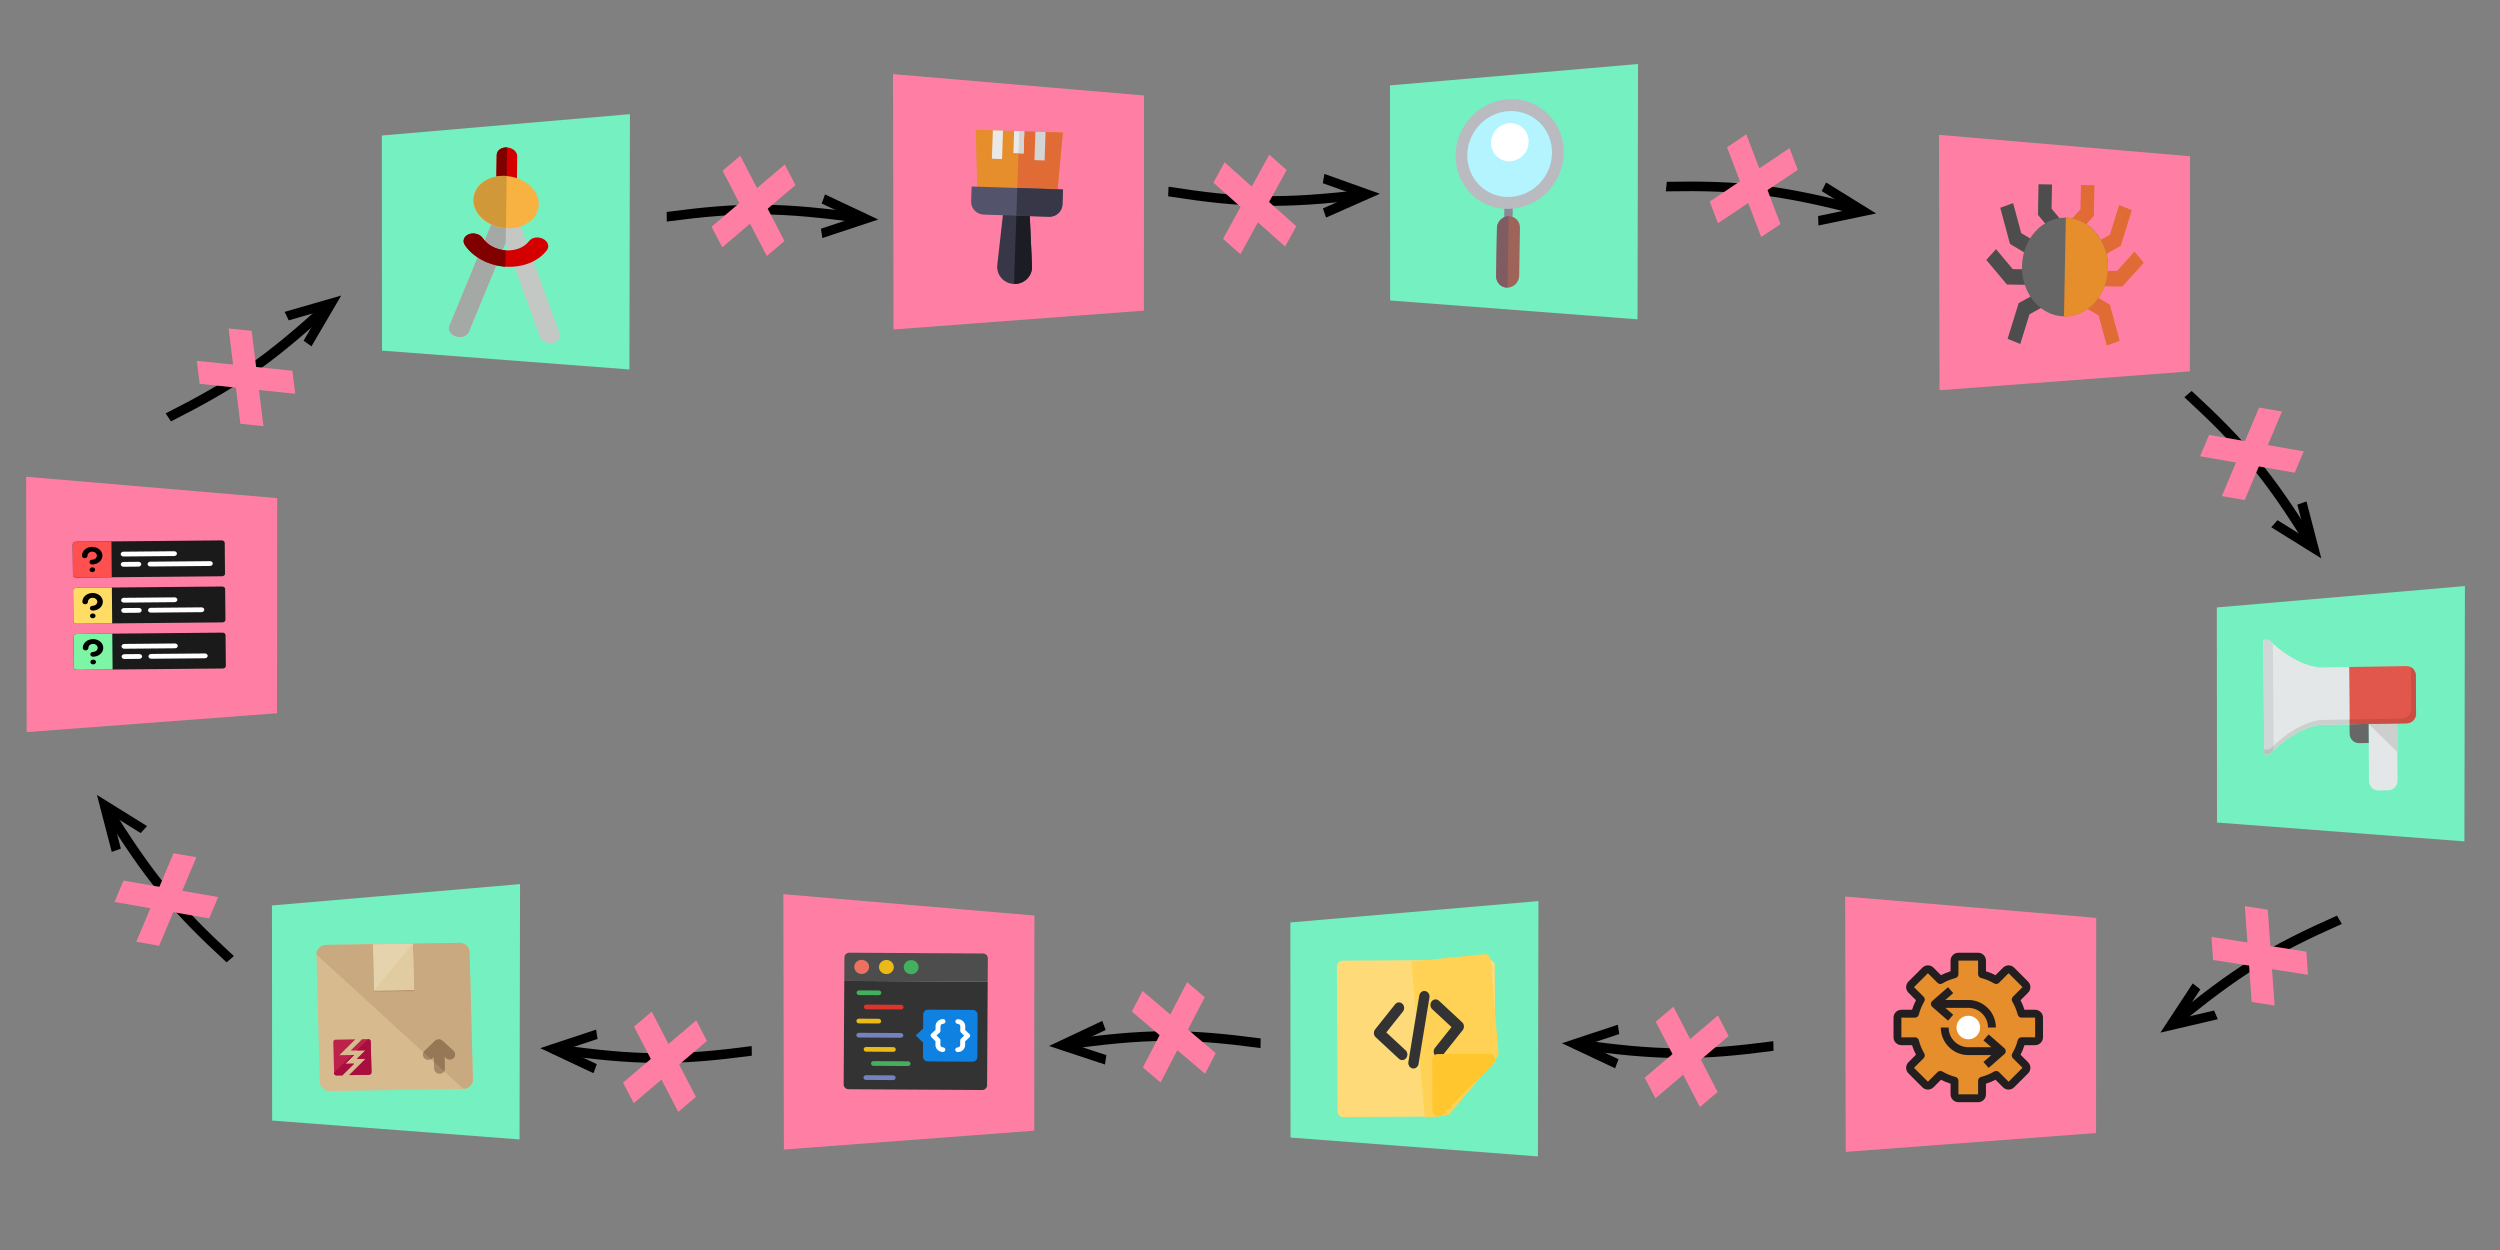 <?xml version="1.0" encoding="UTF-8" standalone="no"?>
<svg
   xmlns:dc="http://purl.org/dc/elements/1.1/"
   xmlns:cc="http://creativecommons.org/ns#"
   xmlns:rdf="http://www.w3.org/1999/02/22-rdf-syntax-ns#"
   xmlns:svg="http://www.w3.org/2000/svg"
   xmlns="http://www.w3.org/2000/svg"
   xmlns:sodipodi="http://sodipodi.sourceforge.net/DTD/sodipodi-0.dtd"
   xmlns:inkscape="http://www.inkscape.org/namespaces/inkscape"
   height="700"
   width="1400"
   version="1.1"
   id="Lager_1"
   x="0px"
   y="0px"
   viewBox="0 0 1400 700"
   xml:space="preserve"
   sodipodi:docname="circle2.svg"
   inkscape:version="1.0 (4035a4fb49, 2020-05-01)"><rect x="0" y="0" width="1400" height="700" fill="#808080" stroke="none"/><defs
   id="defs461">
	
	
	
	
	
	
	
	
	
	

	
	
	
	
	
	
	
	
	
	
</defs><sodipodi:namedview
   inkscape:document-rotation="0"
   pagecolor="#ffffff"
   bordercolor="#666666"
   borderopacity="1"
   objecttolerance="10"
   gridtolerance="10"
   guidetolerance="10"
   inkscape:pageopacity="0"
   inkscape:pageshadow="2"
   inkscape:window-width="1920"
   inkscape:window-height="1017"
   id="namedview459"
   showgrid="false"
   inkscape:zoom="0.60714285"
   inkscape:cx="906.56025"
   inkscape:cy="291.09374"
   inkscape:window-x="-8"
   inkscape:window-y="-8"
   inkscape:window-maximized="1"
   inkscape:current-layer="Lager_1" />
<style
   type="text/css"
   id="style2">
	.st0{fill:#FFFFFF;stroke:#000000;stroke-width:5.8;stroke-miterlimit:10;}
	.st1{fill:none;stroke:#000000;stroke-width:5.8;stroke-miterlimit:10;}
	.st2{fill:#FFFFFF;stroke:#000000;stroke-width:8.4;stroke-linecap:round;stroke-miterlimit:10;}
	.st3{fill:none;}
	.st4{fill:none;stroke:#000000;stroke-width:3.6;stroke-miterlimit:10;}
	.st5{fill:#FFFFFF;stroke:#000000;stroke-width:8.46;stroke-linecap:round;stroke-miterlimit:10;}
	.st6{stroke:#000000;stroke-width:3.24;stroke-linecap:round;stroke-miterlimit:10;}
	.st7{fill:#FFFFFF;}
	.st8{fill:none;stroke:#000000;stroke-width:5.58;stroke-linecap:round;stroke-miterlimit:10;}
	.st9{fill:none;stroke:#000000;stroke-width:5.58;stroke-miterlimit:10;}
	.st10{fill:none;stroke:#000000;stroke-width:9.2;stroke-linecap:round;stroke-miterlimit:10;}
	.st11{fill:none;stroke:#000000;stroke-width:1.13;stroke-miterlimit:10;}
	.st12{fill:none;stroke:#000000;stroke-width:2.658;stroke-miterlimit:10;}
	.st13{fill:#FF7FA4;}
</style>












<path
   sodipodi:nodetypes="ccccc"
   inkscape:connector-curvature="0"
   id="rect4272-63-3-6"
   d="m 500.077,41.51 140.583,11.966 -0.097,120.461 -140.19,10.564 z"
   style="opacity:1;fill:#ff7fa4;fill-opacity:1;fill-rule:evenodd;stroke:none;stroke-width:2.585;stroke-linejoin:round;stroke-miterlimit:4;stroke-dasharray:none;stroke-opacity:1" /><path
   class="st11"
   d="M 1012.508,100.796"
   id="path144" />
<g
   transform="matrix(1.556,0.496,-0.624,1.955,582.506,-123.604)"
   id="g224">
		<g
   id="g222">
			<path
   id="path218"
   d="m 247,54 c 23.8,-6.4 37.5,-8.7 67,-9.9"
   class="st12" />
			<polyline
   id="polyline220"
   points="300.2,50.3 314,44.1 298.5,41    "
   class="st12" />
		</g>
	</g>

<g
   transform="matrix(1.556,0.496,-0.624,1.955,582.506,-123.604)"
   id="g454">
		<g
   id="g448">
			<rect
   id="rect446"
   height="29"
   width="7"
   class="st13"
   transform="matrix(0.707,-0.707,0.707,0.707,47.812,208.428)"
   y="32"
   x="272" />
		</g>
		<g
   id="g452">
			<rect
   id="rect450"
   height="7"
   width="29"
   class="st13"
   transform="matrix(0.707,-0.707,0.707,0.707,47.812,208.428)"
   y="43"
   x="261" />
		</g>
	</g>
<g
   transform="matrix(-0.274,0.281,-0.272,-0.264,400.617,120.646)"
   id="g983-9-1-0"
   style="display:inline"><g
     inkscape:transform-center-y="129.27576"
     inkscape:transform-center-x="-81.525253"
     transform="matrix(-0.673,-0.765,0.715,-0.673,-375.965,14.156)"
     id="g1618"><path
       style="fill:#373748;stroke-width:0.438"
       d="m 204.905,278.832 h -37.767 l -5.901,77.867 c -1.177,14.71 10.257,27.308 24.785,27.308 v 0 c 14.528,0 25.962,-12.598 24.785,-27.308 z"
       id="path2-3-19-9-3" /><path
       style="fill:#1c1c24;stroke-width:0.438"
       d="m 204.905,278.832 h -18.884 c 0,0 0,88.739 0,105.175 v 0 c 14.528,0 25.962,-12.598 24.785,-27.308 z"
       id="path4-8-6-1-5" /><polygon
       transform="matrix(0.435,0,0,0.441,74.767,157.967)"
       style="fill:#e68d2c"
       points="387.218,202.495 398.884,0 113.116,0 124.782,202.495 "
       id="polygon6-07-1-3" /><polygon
       transform="matrix(0.435,0,0,0.441,74.767,157.967)"
       style="fill:#e06b34"
       points="387.218,202.495 398.884,0 256,0 256,202.495 "
       id="polygon8-7-8-9" /><rect
       y="157.967"
       x="148.408"
       style="fill:#e9e9e9;stroke-width:0.438"
       width="14.511"
       height="42.034"
       id="rect10-0-3-4" /><rect
       y="157.967"
       x="209.123"
       style="fill:#d4d4d4;stroke-width:0.438"
       width="14.511"
       height="42.034"
       id="rect12-5-2-3" /><rect
       y="157.967"
       x="178.765"
       style="fill:#e9e9e9;stroke-width:0.438"
       width="14.511"
       height="32.638"
       id="rect14-8-6-2" /><rect
       y="157.967"
       x="186.021"
       style="fill:#d4d4d4;stroke-width:0.438"
       width="7.256"
       height="32.638"
       id="rect16-8-2-0" /><path
       style="fill:#53536c;stroke-width:0.438"
       d="M 232.65,282.934 H 139.393 c -10.234,0 -18.529,-8.428 -18.529,-18.823 v -22.073 h 130.315 v 22.073 c 0,10.396 -8.295,18.823 -18.529,18.823 z"
       id="path18-3-1-9-9" /><path
       style="fill:#373748;fill-opacity:1;stroke-width:0.438"
       d="m 232.65,282.934 h -46.629 v -40.896 h 65.158 v 22.073 c 0,10.396 -8.295,18.823 -18.529,18.823 z"
       id="path20-1-7-7-7" /></g></g><path
   style="opacity:1;fill:#ff7fa4;fill-opacity:1;fill-rule:evenodd;stroke:none;stroke-width:2.585;stroke-linejoin:round;stroke-miterlimit:4;stroke-dasharray:none;stroke-opacity:1"
   d="m 1033.301,502.058 140.583,11.966 -0.097,120.461 -140.19,10.564 z"
   id="rect4272"
   inkscape:connector-curvature="0"
   sodipodi:nodetypes="ccccc" /><g
   transform="matrix(0.418,0,0,0.418,1054.957,317.898)"
   id="g5965-0-5"
   style="display:inline"><g
     id="g15-9-8"
     transform="matrix(0.527,0,0,0.527,-13.393,489.509)"
     style="fill:#e68d2c;fill-opacity:1"><path
       style="fill:#e68d2c;fill-opacity:1"
       d="m 420,215 v 50 c 0,5.5 -4.5,10 -10,10 h -34.6 c -3.3,12.8 -8.3,24.9 -14.9,36 l 24.5,24.5 c 3.9,3.9 3.9,10.2 0,14.1 L 349.6,385 c -3.9,3.9 -10.2,3.9 -14.1,0 L 311,360.5 c -11.1,6.6 -23.2,11.6 -36,14.9 V 410 c 0,5.5 -4.5,10 -10,10 h -50 c -5.5,0 -10,-4.5 -10,-10 v -34.6 c -12.8,-3.3 -24.9,-8.3 -36,-14.9 L 144.5,385 c -3.9,3.9 -10.2,3.9 -14.1,0 L 95,349.6 c -3.9,-3.9 -3.9,-10.2 0,-14.1 L 119.5,311 c -6.6,-11.1 -11.6,-23.2 -14.9,-36 H 70 c -5.5,0 -10,-4.5 -10,-10 v -50 c 0,-5.5 4.5,-10 10,-10 h 34.6 c 3.3,-12.8 8.3,-24.9 14.9,-36 L 95,144.5 c -3.9,-3.9 -3.9,-10.2 0,-14.1 L 130.4,95 c 3.9,-3.9 10.2,-3.9 14.1,0 l 24.5,24.5 c 11.1,-6.6 23.2,-11.6 36,-14.9 V 70 c 0,-5.5 4.5,-10 10,-10 h 50 c 5.5,0 10,4.5 10,10 v 34.6 c 12.8,3.3 24.9,8.3 36,14.9 L 335.5,95 c 3.9,-3.9 10.2,-3.9 14.1,0 l 35.4,35.4 c 3.9,3.9 3.9,10.2 0,14.1 L 360.5,169 c 6.6,11.1 11.6,23.2 14.9,36 H 410 c 5.5,0 10,4.5 10,10 z"
       id="path13-3-0" /></g><g
     id="g21-4-5"
     transform="matrix(0.527,0,0,0.527,-13.393,489.509)"><g
       id="g19-3-7"><path
         style="fill:#231f20"
         d="m 265,430 h -50 c -11.028,0 -20,-8.972 -20,-20 v -27.057 c -8.439,-2.644 -16.56,-6 -24.271,-10.03 l -19.158,19.158 c -3.775,3.775 -8.79,5.854 -14.121,5.854 -5.332,0 -10.347,-2.079 -14.122,-5.854 L 87.929,356.672 c -3.774,-3.774 -5.854,-8.789 -5.854,-14.121 0,-5.331 2.078,-10.346 5.854,-14.121 l 19.158,-19.158 c -4.03,-7.711 -7.387,-15.831 -10.03,-24.271 H 70 c -11.028,0 -20,-8.972 -20,-20 v -50 c 0,-11.028 8.972,-20 20,-20 h 27.057 c 2.644,-8.439 6,-16.56 10.03,-24.271 L 87.929,151.572 c -3.775,-3.775 -5.854,-8.79 -5.854,-14.121 0,-5.332 2.079,-10.347 5.854,-14.122 L 123.328,87.93 c 3.774,-3.774 8.789,-5.854 14.121,-5.854 5.331,0 10.346,2.078 14.121,5.854 l 19.158,19.158 c 7.711,-4.03 15.831,-7.387 24.271,-10.03 V 70 c 0,-11.028 8.972,-20 20,-20 h 50 c 11.028,0 20,8.972 20,20 v 27.057 c 8.439,2.644 16.56,6 24.271,10.03 l 19.158,-19.158 c 3.775,-3.775 8.79,-5.854 14.121,-5.854 5.332,0 10.347,2.079 14.122,5.854 l 35.399,35.399 c 3.774,3.774 5.854,8.789 5.854,14.121 0,5.331 -2.078,10.346 -5.854,14.121 l -19.158,19.158 c 4.03,7.711 7.387,15.831 10.03,24.271 H 410 c 11.028,0 20,8.972 20,20 v 50 c 0,11.028 -8.972,20 -20,20 h -27.057 c -2.644,8.439 -6,16.56 -10.03,24.271 l 19.158,19.158 c 3.775,3.775 5.854,8.79 5.854,14.121 0,5.332 -2.079,10.347 -5.854,14.122 l -35.399,35.399 c -3.774,3.774 -8.789,5.854 -14.121,5.854 -5.331,0 -10.346,-2.078 -14.121,-5.854 l -19.158,-19.158 c -7.711,4.03 -15.831,7.387 -24.271,10.03 V 410 C 285,421.028 276.028,430 265,430 Z m -95.997,-79.5 c 1.754,0 3.52,0.46 5.107,1.404 10.254,6.097 21.486,10.744 33.387,13.813 4.417,1.14 7.503,5.122 7.503,9.684 V 410 h 50 v -34.6 c 0,-4.562 3.086,-8.544 7.503,-9.684 11.9,-3.068 23.133,-7.716 33.387,-13.813 3.929,-2.336 8.946,-1.711 12.182,1.524 l 24.5,24.5 35.357,-35.4 -24.5,-24.457 c -3.234,-3.234 -3.861,-8.251 -1.524,-12.182 6.097,-10.254 10.744,-21.486 13.813,-33.387 1.14,-4.417 5.122,-7.503 9.684,-7.503 H 410 v -50 h -34.6 c -4.562,0 -8.544,-3.086 -9.684,-7.503 -3.068,-11.9 -7.716,-23.133 -13.813,-33.387 -2.337,-3.931 -1.71,-8.947 1.524,-12.182 l 24.5,-24.5 -35.4,-35.357 -24.457,24.5 c -3.235,3.233 -8.253,3.861 -12.182,1.524 -10.254,-6.097 -21.486,-10.744 -33.387,-13.813 -4.417,-1.14 -7.503,-5.122 -7.503,-9.684 V 70 h -50 v 34.6 c 0,4.562 -3.086,8.544 -7.503,9.684 -11.9,3.068 -23.133,7.716 -33.387,13.813 -3.929,2.337 -8.946,1.711 -12.182,-1.524 l -24.5,-24.5 -35.357,35.4 24.5,24.457 c 3.234,3.234 3.861,8.251 1.524,12.182 -6.097,10.254 -10.744,21.486 -13.813,33.387 -1.14,4.417 -5.122,7.503 -9.684,7.503 H 70 v 50 h 34.6 c 4.562,0 8.544,3.086 9.684,7.503 3.068,11.9 7.716,23.133 13.813,33.387 2.337,3.931 1.71,8.947 -1.524,12.182 l -24.5,24.5 35.4,35.357 24.457,-24.5 c 1.926,-1.929 4.487,-2.931 7.073,-2.931 z"
         id="path17-9-3" /></g></g><path
     id="path24-2-4-9"
     d="m 161.466,643.744 -21.094,-18.457 -6.945,7.937 10.532,9.215 h -30.789 c -14.539,0 -26.367,-11.828 -26.367,-26.367 h -10.547 c 0,20.354 16.56,36.914 36.914,36.914 h 30.789 l -10.532,9.215 6.945,7.937 21.094,-18.457 c 1.144,-1.001 1.801,-2.448 1.801,-3.968 0,-1.52 -0.657,-2.968 -1.801,-3.969 z"
     style="fill:#231f20;stroke-width:0.527" /><path
     id="path26-2-2-1"
     d="M 113.17,579.157 H 82.38 L 92.912,569.942 85.967,562.005 64.873,580.462 c -1.144,1.001 -1.801,2.448 -1.801,3.968 0,1.52 0.657,2.967 1.801,3.968 l 21.094,18.457 6.945,-7.937 -10.532,-9.214 h 30.789 c 14.539,0 26.367,11.828 26.367,26.367 h 10.547 c 0,-20.354 -16.56,-36.914 -36.914,-36.914 z"
     style="fill:#231f20;stroke-width:0.527" /><circle
     id="circle28-7-8"
     cy="616.071"
     cx="113.17"
     style="fill:#ffffff;fill-opacity:1;stroke-width:0.527"
     r="15.82" /></g><g
   transform="translate(96.353,-112)"
   id="g1458"><path
     style="opacity:1;fill:#74f0c1;fill-opacity:1;fill-rule:evenodd;stroke:none;stroke-width:2.57;stroke-linejoin:round;stroke-miterlimit:4;stroke-dasharray:none;stroke-opacity:1"
     d="m 820.958,147.84 -138.932,11.966 0.096,120.461 138.543,10.564 z"
     id="rect4272-6"
     inkscape:connector-curvature="0"
     sodipodi:nodetypes="ccccc" /><g
     id="g1380-6-6"
     transform="matrix(1.004,-0.01,-0.008,1.055,427,7.78)"><g
       transform="matrix(0.139,-0.138,0.137,0.137,251.809,203.748)"
       id="g4-7-1"><path
         style="fill:#b3f4ff"
         d="m 328,328 c -79.403,0 -144,-64.596 -144,-144 0,-79.404 64.596,-144 144,-144 79.404,0 144,64.596 144,144 0,79.404 -64.597,144 -144,144 z"
         id="path2-35-5" /></g><g
       transform="matrix(0.117,-0.113,0.115,0.111,262.691,200.232)"
       id="g10-3-0"><g
         id="g8-1-2"><path
           style="fill:#8b8996"
           d="m 165.212,359.987 c -3.662,0 -7.325,-1.398 -10.12,-4.193 -5.591,-5.591 -5.591,-14.656 0,-20.24 l 43.919,-43.913 c 5.591,-5.591 14.649,-5.591 20.24,0 5.591,5.591 5.591,14.656 0,20.24 l -43.919,43.912 c -2.795,2.796 -6.458,4.194 -10.12,4.194 z"
           id="path6-3-9" /></g></g><g
       transform="matrix(0.117,-0.113,0.115,0.111,262.691,200.232)"
       id="g14-8-3"><path
         style="fill:#b9bbc1"
         d="M 328,0 C 226.539,0 144,82.543 144,184 144,285.457 226.539,368 328,368 429.461,368 512,285.457 512,184 512,82.543 429.461,0 328,0 Z m 0,328 c -79.403,0 -144,-64.596 -144,-144 0,-79.404 64.596,-144 144,-144 79.404,0 144,64.596 144,144 0,79.404 -64.597,144 -144,144 z"
         id="path12-5-7" /></g><g
       transform="matrix(0.117,-0.113,0.115,0.111,262.691,200.232)"
       id="g18-1-6"><path
         style="fill:#9f6459"
         d="M 180.555,331.441 C 173.18,324.062 163.375,320 152.937,320 c -10.438,0 -20.242,4.062 -27.625,11.441 L 11.445,445.312 C 4.062,452.687 0,462.5 0,472.933 0,483.371 4.062,493.179 11.445,500.558 18.82,507.937 28.633,512 39.062,512 c 10.437,0 20.25,-4.062 27.625,-11.441 L 180.554,386.688 C 187.937,379.312 192,369.5 192,359.066 c 0,-10.437 -4.063,-20.246 -11.445,-27.625 z"
         id="path16-8-9" /></g><g
       transform="matrix(0.117,-0.113,0.115,0.111,262.691,200.232)"
       id="g22-3-1"><path
         style="fill:#7e5c62"
         d="M 180.555,331.441 C 173.18,324.062 163.375,320 152.937,320 c -10.438,0 -20.242,4.062 -27.625,11.441 L 11.445,445.312 C 4.062,452.687 0,462.5 0,472.933 c 0,10.438 4.062,20.246 11.445,27.625 L 180.558,331.445 c 0,0.001 -0.002,-0.002 -0.003,-0.004 z"
         id="path20-5-6" /></g><g
       transform="matrix(0.117,-0.113,0.115,0.111,262.691,200.232)"
       id="g26-7-3"><path
         style="fill:#ffffff"
         d="m 356,220 c -35.29,0 -64,-28.71 -64,-64 0,-35.29 28.71,-64 64,-64 35.29,0 64,28.71 64,64 0,35.29 -28.71,64 -64,64 z"
         id="path24-2-9" /></g></g></g><path
   style="opacity:1;fill:#74f0c1;fill-opacity:1;fill-rule:evenodd;stroke:none;stroke-width:2.57;stroke-linejoin:round;stroke-miterlimit:4;stroke-dasharray:none;stroke-opacity:1"
   d="m 861.534,504.605 -138.932,11.966 0.096,120.461 138.543,10.564 z"
   id="rect4272-6-6"
   inkscape:connector-curvature="0"
   sodipodi:nodetypes="ccccc" /><path
   sodipodi:nodetypes="ccccc"
   inkscape:connector-curvature="0"
   id="rect4272-63"
   d="m 1085.841,75.53 140.583,11.966 -0.097,120.461 -140.19,10.564 z"
   style="opacity:1;fill:#ff7fa4;fill-opacity:1;fill-rule:evenodd;stroke:none;stroke-width:2.585;stroke-linejoin:round;stroke-miterlimit:4;stroke-dasharray:none;stroke-opacity:1" /><path
   sodipodi:nodetypes="ccccc"
   inkscape:connector-curvature="0"
   id="rect4272-7"
   d="m 14.641,266.979 140.583,11.966 -0.097,120.461 -140.189,10.564 z"
   style="opacity:1;fill:#ff7fa4;fill-opacity:1;fill-rule:evenodd;stroke:none;stroke-width:2.585;stroke-linejoin:round;stroke-miterlimit:4;stroke-dasharray:none;stroke-opacity:1" /><g
   transform="translate(559.692,11.86)"
   id="g1471"><path
     sodipodi:nodetypes="ccccc"
     inkscape:connector-curvature="0"
     id="rect4272-6-3"
     d="m 820.663,316.332 -138.932,11.966 0.096,120.461 138.543,10.564 z"
     style="opacity:1;fill:#74f0c1;fill-opacity:1;fill-rule:evenodd;stroke:none;stroke-width:2.57;stroke-linejoin:round;stroke-miterlimit:4;stroke-dasharray:none;stroke-opacity:1" /><g
     style="display:inline"
     transform="matrix(-1.2,0.02,0.01,1.301,360.168,291.283)"
     id="g1502-7-8"><path
       style="fill:#e4e7e7;stroke-width:0.244"
       d="m -351.402,83.791 h 13.314 v 24.621 c 0,2.265 -1.988,4.101 -4.438,4.101 h -4.44 c -2.45,0 -4.438,-1.836 -4.438,-4.101 V 83.791 Z"
       id="path2-3-0" /><path
       style="fill:#cdcfcf;stroke-width:0.244"
       d="M -351.405,83.791 V 96.102 L -338.089,83.791 Z"
       id="path4-8-4" /><path
       style="fill:#676767;stroke-width:0.244"
       d="m -338.091,83.791 h 8.876 v 4.103 c 0,2.267 -1.988,4.103 -4.438,4.103 h -4.438 z"
       id="path6-4-9" /><path
       style="fill:#e2574c;stroke-width:0.244"
       d="m -355.842,59.172 h 26.628 v 24.619 h -26.628 c -2.45,0 -4.438,-1.836 -4.438,-4.103 V 63.275 c 0,-2.265 1.988,-4.103 4.438,-4.103 z"
       id="path8-66-9" /><path
       style="fill:#e4e7e7;stroke-width:0.244"
       d="m -291.869,46.862 c -13.081,12.094 -24.032,12.309 -24.032,12.309 h -13.314 v 24.619 h 13.314 c 0,0 10.926,0.193 24.032,12.309 h 2.596 V 46.862 Z"
       id="path10-9-8" /><path
       style="fill:#d1d6d7;stroke-width:0.244"
       d="m -291.869,46.862 c -0.619,0.572 -1.232,1.096 -1.842,1.617 v 46.004 c 0.61,0.521 1.22,1.044 1.842,1.617 h 2.596 V 46.862 Z"
       id="path12-34-5" /><path
       style="fill:#cdcfcf;stroke-width:0.244"
       d="m -293.711,92.432 c -12.269,-10.494 -22.19,-10.693 -22.19,-10.693 h -13.314 v 2.052 h 13.314 c 0,0 10.926,0.193 24.032,12.309 -0.621,-0.572 -1.232,-1.096 -1.842,-1.617 z"
       id="path14-1-5" /><path
       style="fill:#bcc0c1;stroke-width:0.244"
       d="m -293.711,92.432 v 2.052 c 0.61,0.521 1.22,1.044 1.842,1.617 h 2.596 v -2.052 h -2.596 c -0.621,-0.573 -1.232,-1.096 -1.842,-1.617 z"
       id="path16-4-0" /><path
       style="fill:#cb4e44;stroke-width:0.244"
       d="m -353.623,81.739 c -2.45,0 -4.438,-1.836 -4.438,-4.103 V 61.223 c 0,-0.601 0.147,-1.167 0.399,-1.682 -1.54,0.644 -2.618,2.07 -2.618,3.734 v 16.413 c 0,2.267 1.988,4.103 4.438,4.103 h 26.628 v -2.052 z"
       id="path18-37-7" /></g></g><g
   transform="matrix(0.447,0.008,-0.008,0.434,1187.83,-88.406)"
   id="g2814"
   style="display:inline"><g
     id="XMLID_1124_"
     transform="matrix(0.563,0,0,0.666,-159.228,429.683)"
     style="display:inline;fill:#e06b34;fill-opacity:1"><polygon
       id="XMLID_1127_"
       style="fill:#e06b34;fill-opacity:1"
       points="180,94.688 207.481,67.206 207.481,20.294 237.481,20.294 237.481,79.632 201.213,115.9 " /></g><g
     id="XMLID_1131_"
     transform="matrix(0.563,0,0,0.666,-159.228,429.683)"
     style="display:inline;fill:#e06b34;fill-opacity:1"><g
       id="XMLID_1129_"
       style="fill:#e06b34;fill-opacity:1"><polygon
         id="XMLID_1130_"
         style="fill:#e06b34;fill-opacity:1"
         points="237.023,134.009 273.966,115.538 293.251,57.683 321.712,67.169 298.497,136.813 250.439,160.842 " /></g></g><g
     id="XMLID_1136_"
     transform="matrix(0.563,0,0,0.666,-159.228,429.683)"
     style="display:inline;fill:#e06b34;fill-opacity:1"><g
       id="XMLID_1134_"
       style="fill:#e06b34;fill-opacity:1"><polygon
         id="XMLID_1135_"
         style="fill:#e06b34;fill-opacity:1"
         points="223.106,215.551 223.106,185.551 291.269,185.551 329.375,147.444 350.588,168.657 303.694,215.551 " /></g></g><g
     id="XMLID_1141_"
     transform="matrix(0.563,0,0,0.666,-159.228,429.683)"
     style="display:inline;fill:#e06b34;fill-opacity:1"><g
       id="XMLID_1139_"
       style="fill:#e06b34;fill-opacity:1"><polygon
         id="XMLID_1140_"
         style="fill:#e06b34;fill-opacity:1"
         points="252.236,272.438 215.294,253.967 228.71,227.134 276.768,251.163 299.982,320.808 271.521,330.294 " /></g></g><g
     id="XMLID_1143_"
     transform="matrix(0.563,0,0,0.666,-159.228,429.683)"
     style="display:inline;fill:#4d4d4d"><polygon
       id="XMLID_1146_"
       style="fill:#4d4d4d"
       points="113.106,79.632 113.106,20.294 143.106,20.294 143.106,67.206 170.588,94.688 149.375,115.9 " /></g><g
     id="XMLID_1150_"
     transform="matrix(0.563,0,0,0.666,-159.228,429.683)"
     style="display:inline;fill:#4d4d4d"><g
       id="XMLID_1148_"
       style="fill:#4d4d4d"><polygon
         id="XMLID_1149_"
         style="fill:#4d4d4d"
         points="52.091,136.813 28.876,67.169 57.337,57.683 76.622,115.538 113.564,134.009 100.148,160.842 " /></g></g><g
     id="XMLID_1152_"
     transform="matrix(0.563,0,0,0.666,-159.228,429.683)"
     style="display:inline;fill:#4d4d4d"><polygon
       id="XMLID_1155_"
       style="fill:#4d4d4d"
       points="46.894,215.551 0,168.657 21.213,147.444 59.319,185.551 127.481,185.551 127.481,215.551 " /></g><g
     id="XMLID_1156_"
     transform="matrix(0.563,0,0,0.666,-159.228,429.683)"
     style="display:inline;fill:#4d4d4d"><polygon
       id="XMLID_1159_"
       style="fill:#4d4d4d"
       points="50.605,320.808 73.82,251.163 121.878,227.134 135.294,253.967 98.352,272.438 79.066,330.294 " /></g><g
     id="XMLID_1120_"
     transform="matrix(0.563,0,0,0.666,-159.228,429.683)"
     style="display:inline;fill:#666666"><g
       id="XMLID_1117_"
       style="fill:#666666"><g
         id="XMLID_1118_"
         style="fill:#666666"><circle
           id="XMLID_1119_"
           style="fill:#666666"
           cx="175.294"
           cy="179.669"
           r="95.625" /></g></g></g><path
     id="XMLID_1162_"
     style="display:inline;fill:#e68d2c;fill-opacity:1;stroke-width:0.614"
     d="m -60.609,485.657 v 127.791 c 29.83,0 54.012,-28.607 54.012,-63.896 0,-35.288 -24.182,-63.896 -54.012,-63.896 z" /></g><g
   style="display:inline"
   id="g1872-7-6"
   transform="matrix(1.539,0.022,-0.021,1.661,296.003,279.481)"><path
     style="fill:#ffda79;stroke-width:0.108"
     d="m 333.786,203.752 -34.51,0.649 c -1.161,0.022 -2.118,-0.824 -2.138,-1.89 l -0.919,-48.881 c -0.02,-1.066 0.905,-1.947 2.065,-1.969 l 53.24,-1.001 c 1.161,-0.022 2.118,0.824 2.138,1.89 l 0.596,31.684 c 0.01,0.512 -0.203,1.007 -0.59,1.376 l -18.407,17.549 c -0.387,0.369 -0.918,0.583 -1.475,0.593 z"
     id="path2-51-3" /><path
     id="path4-0-9"
     d="m 349.76,148.819 -26.474,2.829 5.605,52.45 7.846,-0.838 c 0.554,-0.059 1.064,-0.318 1.418,-0.72 l 16.8,-19.093 c 0.354,-0.402 0.522,-0.913 0.467,-1.422 l -3.367,-31.51 c -0.113,-1.06 -1.141,-1.819 -2.295,-1.696 z"
     style="fill:#ffd155;stroke-width:0.108" /><g
     style="fill:#333333"
     inkscape:transform-center-y="4.714029"
     inkscape:transform-center-x="3.3107762"
     transform="matrix(0.934,-0.083,0.083,0.934,308.538,159.682)"
     id="g4-70-8"><path
       style="fill:#333333"
       d="m 11.811,10.535 -6.983,6.984 6.983,6.981 c 0.78,0.781 0.78,2.048 0,2.828 -0.392,0.392 -0.901,0.586 -1.414,0.586 -0.513,0 -1.022,-0.194 -1.414,-0.586 L 0.586,18.932 C 0.211,18.558 0,18.049 0,17.519 0,16.99 0.211,16.48 0.586,16.105 L 8.983,7.707 c 0.781,-0.78 2.047,-0.78 2.828,0 0.78,0.781 0.78,2.045 0,2.828 z m 22.636,5.569 -8.396,-8.398 c -0.781,-0.78 -2.047,-0.78 -2.828,0 -0.781,0.781 -0.781,2.047 0,2.828 l 6.982,6.984 -6.982,6.982 c -0.781,0.781 -0.781,2.048 0,2.828 0.392,0.392 0.902,0.586 1.414,0.586 0.512,0 1.023,-0.194 1.414,-0.586 l 8.396,-8.396 c 0.375,-0.375 0.586,-0.884 0.586,-1.414 0,-0.528 -0.211,-1.039 -0.586,-1.414 z M 21.012,3.831 C 19.936,3.554 18.851,4.204 18.577,5.272 l -6,23.498 c -0.272,1.07 0.373,2.16 1.442,2.434 0.167,0.043 0.334,0.063 0.497,0.063 0.894,0 1.706,-0.603 1.937,-1.505 l 6,-23.498 C 22.727,5.193 22.081,4.104 21.012,3.831 Z"
       id="path2-4-7-3" /></g><path
     id="path12-8-9"
     d="m 333.786,203.752 c -1.157,0.022 -2.117,-0.823 -2.137,-1.89 l -0.323,-17.197 c -0.02,-1.066 0.905,-1.947 2.065,-1.969 l 18.731,-0.352 c 1.865,-0.035 2.848,2.026 1.548,3.266 l -18.407,17.549 c -0.395,0.377 -0.929,0.583 -1.476,0.593 z"
     style="fill:#ffc72d;stroke-width:0.108" /></g><path
   style="opacity:1;fill:#ff7fa4;fill-opacity:1;fill-rule:evenodd;stroke:none;stroke-width:2.585;stroke-linejoin:round;stroke-miterlimit:4;stroke-dasharray:none;stroke-opacity:1"
   d="m 438.681,500.742 140.583,11.966 -0.097,120.461 -140.19,10.564 z"
   id="rect4272-63-3"
   inkscape:connector-curvature="0"
   sodipodi:nodetypes="ccccc" /><g
   transform="matrix(0.339,0.002,-0.002,0.339,721.831,625.202)"
   id="g4949-4-2"
   style="display:inline"><g
     id="g4929-7-1"
     transform="translate(-159.099,-7.576)"><path
       id="path2-0-5-3"
       d="m -348.066,-33.073 h -220.581 c -4.513,0 -8.17,-3.48 -8.17,-7.777 V -211.946 h 236.92 v 171.096 c 0,4.297 -3.656,7.777 -8.17,7.777"
       style="display:inline;fill:#333333;stroke-width:0.451" /><path
       id="path4-8-88-7-5"
       d="m -339.897,-211.946 h -236.92 v -38.886 c 0,-4.297 3.656,-7.777 8.17,-7.777 h 220.581 c 4.513,0 8.17,3.48 8.17,7.777 z"
       style="display:inline;fill:#4d4d4d;stroke-width:0.451" /><path
       id="path6-3-4-1"
       d="m -535.968,-235.277 c 0,-6.443 -5.486,-11.666 -12.255,-11.666 -6.769,0 -12.255,5.222 -12.255,11.666 0,6.444 5.486,11.666 12.255,11.666 6.769,0 12.255,-5.223 12.255,-11.666"
       style="display:inline;fill:#ed7161;stroke-width:0.451" /><path
       id="path8-8-5-7"
       d="m -495.12,-235.277 c 0,-6.443 -5.486,-11.666 -12.255,-11.666 -6.769,0 -12.255,5.222 -12.255,11.666 0,6.444 5.486,11.666 12.255,11.666 6.769,0 12.255,-5.223 12.255,-11.666"
       style="display:inline;fill:#ecba16;stroke-width:0.451" /><g
       style="display:inline"
       transform="matrix(0.463,0,0,0.44,-576.817,-258.609)"
       id="g14-5-2-0"><path
         id="path10-5-4-4"
         d="m 264.828,52.966 c 0,-14.627 -11.855,-26.483 -26.483,-26.483 -14.627,0 -26.483,11.855 -26.483,26.483 0,14.628 11.855,26.483 26.483,26.483 14.627,-0.001 26.483,-11.856 26.483,-26.483"
         style="fill:#42b05c" /><path
         id="path12-5-3-6"
         d="m 123.586,158.897 h -70.62 c -4.882,0 -8.828,-3.955 -8.828,-8.828 0,-4.873 3.946,-8.828 8.828,-8.828 h 70.621 c 4.882,0 8.828,3.955 8.828,8.828 -0.001,4.873 -3.947,8.828 -8.829,8.828"
         style="fill:#42b05c" /></g><path
       id="path16-5-2-0"
       d="m -519.629,-141.952 h -32.678 c -2.259,0 -4.085,-1.742 -4.085,-3.889 0,-2.147 1.826,-3.889 4.085,-3.889 h 32.679 c 2.259,0 4.085,1.742 4.085,3.889 0,2.147 -1.826,3.889 -4.085,3.889"
       style="display:inline;fill:#ecba16;stroke-width:0.451" /><path
       id="path18-5-3-9"
       d="m -482.866,-165.284 h -57.187 c -2.259,0 -4.085,-1.742 -4.085,-3.889 0,-2.147 1.826,-3.889 4.085,-3.889 h 57.187 c 2.259,0 4.085,1.742 4.085,3.889 0,2.147 -1.826,3.889 -4.085,3.889"
       style="display:inline;fill:#dd342e;stroke-width:0.451" /><path
       id="path20-3-6-1"
       d="m -482.866,-118.621 h -69.442 c -2.259,0 -4.085,-1.742 -4.085,-3.889 0,-2.147 1.826,-3.889 4.085,-3.889 h 69.442 c 2.259,0 4.085,1.742 4.085,3.889 0,2.147 -1.826,3.889 -4.085,3.889"
       style="display:inline;fill:#7383bf;stroke-width:0.451" /><path
       id="path22-7-3-8"
       d="m -495.12,-95.289 h -44.933 c -2.259,0 -4.085,-1.742 -4.085,-3.889 0,-2.147 1.826,-3.889 4.085,-3.889 h 44.933 c 2.259,0 4.085,1.742 4.085,3.889 0,2.147 -1.826,3.889 -4.085,3.889"
       style="display:inline;fill:#ecba16;stroke-width:0.451" /><path
       id="path24-8-8-1"
       d="m -495.12,-48.627 h -44.933 c -2.259,0 -4.085,-1.742 -4.085,-3.889 0,-2.147 1.826,-3.889 4.085,-3.889 h 44.933 c 2.259,0 4.085,1.742 4.085,3.889 0,2.147 -1.826,3.889 -4.085,3.889"
       style="display:inline;fill:#7383bf;stroke-width:0.451" /><path
       id="path26-8-4-9"
       d="m -470.611,-71.958 h -57.187 c -2.259,0 -4.085,-1.742 -4.085,-3.889 0,-2.147 1.826,-3.889 4.085,-3.889 h 57.187 c 2.259,0 4.085,1.742 4.085,3.889 0,2.147 -1.826,3.889 -4.085,3.889"
       style="display:inline;fill:#42b05c;stroke-width:0.451" /><path
       id="path28-4-0"
       d="m -356.236,-87.512 v -69.994 c 0,-4.297 -3.656,-7.777 -8.17,-7.777 h -73.527 c -4.513,0 -8.17,3.48 -8.17,7.777 v 23.331 l -12.255,11.666 12.255,11.666 v 23.331 c 0,4.297 3.656,7.777 8.17,7.777 h 73.527 c 4.514,-4.4e-4 8.17,-3.481 8.17,-7.777"
       style="display:inline;fill:#0f81e0;stroke-width:0.451" /><g
       style="display:inline"
       transform="matrix(0.463,0,0,0.44,-576.817,-258.609)"
       id="g34-1-4-8"><path
         id="path30-2-9-6"
         d="m 353.103,370.759 c -14.601,0 -26.483,-11.882 -26.483,-26.483 v -14.009 l -15.086,-15.192 c -1.651,-1.66 -2.578,-3.902 -2.569,-6.25 0.009,-2.339 0.945,-4.582 2.604,-6.232 l 15.051,-14.954 v -13.983 c 0,-14.601 11.882,-26.483 26.483,-26.483 4.882,0 8.828,3.955 8.828,8.828 0,4.873 -3.946,8.828 -8.828,8.828 -4.785,0 -8.828,4.043 -8.828,8.828 v 17.655 c 0,2.348 -0.936,4.599 -2.604,6.259 l -11.396,11.326 11.432,11.502 c 1.651,1.651 2.569,3.893 2.569,6.223 v 17.655 c 0,4.785 4.043,8.828 8.828,8.828 4.882,0 8.828,3.955 8.828,8.828 0,4.873 -3.947,8.826 -8.829,8.826"
         style="fill:#ffffff" /><path
         id="path32-0-6"
         d="m 406.069,370.759 c -4.882,0 -8.828,-3.955 -8.828,-8.828 0,-4.873 3.946,-8.828 8.828,-8.828 4.785,0 8.828,-4.043 8.828,-8.828 V 326.62 c 0,-2.339 0.927,-4.59 2.586,-6.241 l 11.414,-11.414 -11.414,-11.414 c -1.66,-1.651 -2.586,-3.902 -2.586,-6.241 v -17.655 c 0,-4.785 -4.043,-8.828 -8.828,-8.828 -4.882,0 -8.828,-3.955 -8.828,-8.828 0,-4.873 3.946,-8.828 8.828,-8.828 14.601,0 26.483,11.882 26.483,26.483 v 14.001 l 15.069,15.069 c 3.452,3.452 3.452,9.031 0,12.482 l -15.069,15.069 v 14.001 c 0,14.601 -11.882,26.483 -26.483,26.483"
         style="fill:#ffffff" /></g></g></g><path
   style="fill:none;stroke:#000000;stroke-width:2.069;stroke-miterlimit:10"
   id="path144-1"
   d="M 731.257,94.084"
   class="st11" /><g
   id="g224-1"
   transform="matrix(1.61,-0.277,-0.348,-2.023,275.395,284.905)"><g
     id="g222-3"><path
       class="st12"
       d="m 247,54 c 23.8,-6.4 37.5,-8.7 67,-9.9"
       id="path218-5" /><polyline
       class="st12"
       points="300.2,50.3 314,44.1 298.5,41    "
       id="polyline220-4" /></g></g><g
   id="g454-2"
   transform="matrix(1.61,-0.277,-0.348,-2.023,275.395,284.905)"><g
     id="g448-1"><rect
       x="272"
       y="32"
       transform="matrix(0.707,-0.707,0.707,0.707,47.812,208.428)"
       class="st13"
       width="7"
       height="29"
       id="rect446-3" /></g><g
     id="g452-5"><rect
       x="261"
       y="43"
       transform="matrix(0.707,-0.707,0.707,0.707,47.812,208.428)"
       class="st13"
       width="29"
       height="7"
       id="rect450-0" /></g></g><g
   transform="translate(-45.729,-44.222)"
   id="g1714"><path
     class="st11"
     d="M 1330.915,316.984"
     id="path144-8"
     style="fill:none;stroke:#000000;stroke-width:2.069;stroke-miterlimit:10"
     inkscape:transform-center-x="-21.354351"
     inkscape:transform-center-y="14.952578" /><g
     transform="matrix(0.784,1.433,-1.801,0.984,1174.62,-142.177)"
     id="g224-5"
     inkscape:transform-center-x="3.4463014"
     inkscape:transform-center-y="6.1682366"><g
       id="g222-6"><path
         id="path218-4"
         d="m 247,54 c 23.8,-6.4 37.5,-8.7 67,-9.9"
         class="st12" /><polyline
         id="polyline220-6"
         points="300.2,50.3 314,44.1 298.5,41    "
         class="st12" /></g></g><g
     transform="matrix(0.784,1.433,-1.801,0.984,1174.62,-142.177)"
     id="g454-5"
     inkscape:transform-center-x="2.7773706"
     inkscape:transform-center-y="-3.5111096"><g
       id="g448-4"><rect
         id="rect446-5"
         height="29"
         width="7"
         class="st13"
         transform="matrix(0.707,-0.707,0.707,0.707,47.812,208.428)"
         y="32"
         x="272" /></g><g
       id="g452-1"><rect
         id="rect450-3"
         height="7"
         width="29"
         class="st13"
         transform="matrix(0.707,-0.707,0.707,0.707,47.812,208.428)"
         y="43"
         x="261" /></g></g></g><g
   id="g224-0"
   transform="matrix(-1.203,1.106,1.389,1.511,1532.205,160.298)"><g
     id="g222-9"><path
       class="st12"
       d="m 247,54 c 23.8,-6.4 37.5,-8.7 67,-9.9"
       id="path218-0" /><polyline
       class="st12"
       points="300.2,50.3 314,44.1 298.5,41    "
       id="polyline220-62" /></g></g><g
   id="g454-3"
   transform="matrix(-1.203,1.106,1.389,1.511,1532.205,160.298)"><g
     id="g448-0"><rect
       x="272"
       y="32"
       transform="matrix(0.707,-0.707,0.707,0.707,47.812,208.428)"
       class="st13"
       width="7"
       height="29"
       id="rect446-8" /></g><g
     id="g452-7"><rect
       x="261"
       y="43"
       transform="matrix(0.707,-0.707,0.707,0.707,47.812,208.428)"
       class="st13"
       width="29"
       height="7"
       id="rect450-7" /></g></g><path
   style="fill:#74f0c1;fill-opacity:1;fill-rule:evenodd;stroke:none;stroke-width:2.57;stroke-linejoin:round;stroke-miterlimit:4;stroke-dasharray:none;stroke-opacity:1"
   d="m 352.76,63.916 -138.932,11.966 0.096,120.461 138.543,10.564 z"
   id="rect4272-6-8"
   inkscape:connector-curvature="0"
   sodipodi:nodetypes="ccccc" /><g
   style="display:inline"
   transform="matrix(1.587,-0.022,-0.117,-1.498,-179.097,784.694)"
   id="g12487-9-4-4-1"><path
     id="path2-9-3-5-9-6-8"
     d="m 335.586,390.587 c -1.535,0.134 -2.883,1.099 -3.244,2.449 l -9.456,35.351 -15.448,-33.173 c -0.725,-1.556 -2.814,-2.282 -4.666,-1.621 -1.853,0.661 -2.767,2.458 -2.043,4.014 l 19.706,42.319 c 0.576,1.236 2.044,1.986 3.621,1.848 1.576,-0.138 2.893,-1.131 3.245,-2.448 l 12.063,-45.096 c 0.443,-1.658 -0.769,-3.269 -2.708,-3.598 -0.36,-0.061 -0.72,-0.074 -1.071,-0.043 z"
     style="fill:#c4c8c4;stroke-width:0.221" /><path
     id="path4-5-4-1-7-7-6"
     d="m 322.886,428.387 -15.448,-33.173 c -0.725,-1.556 -2.814,-2.282 -4.666,-1.621 -1.853,0.661 -2.767,2.458 -2.043,4.014 l 19.706,42.319 c 0.576,1.236 2.044,1.986 3.621,1.848 z"
     style="fill:#a5a9a6;stroke-width:0.221" /><path
     id="path6-7-5-2-3-7-6"
     d="m 322.135,419.409 c -5.869,0.513 -11.115,3.673 -13.689,8.247 -0.868,1.542 -0.12,3.354 1.67,4.047 1.79,0.693 3.945,0.005 4.812,-1.536 1.458,-2.59 4.423,-4.379 7.74,-4.669 3.372,-0.295 6.632,0.988 8.508,3.349 1.098,1.382 3.333,1.713 4.992,0.74 1.659,-0.973 2.113,-2.883 1.015,-4.265 -3.313,-4.169 -9.078,-6.435 -15.047,-5.913 z"
     style="fill:#d40000;stroke-width:0.221" /><path
     id="path8-8-9-7-6-5"
     d="m 322.101,419.411 c -5.747,0.503 -11.098,3.672 -13.672,8.246 -0.868,1.542 -0.112,3.353 1.678,4.046 1.79,0.693 3.932,0.007 4.8,-1.535 1.458,-2.59 4.374,-4.374 7.727,-4.668 z"
     style="fill:#800000;stroke-width:0.221" /><path
     style="fill:#d40000;stroke-width:0.221"
     d="m 324.324,444.836 c -1.984,0.173 -3.473,1.677 -3.326,3.359 l 1.136,12.99 c 0.147,1.681 1.875,2.904 3.858,2.731 1.984,-0.173 3.473,-1.677 3.326,-3.359 l -1.136,-12.99 c -0.147,-1.681 -1.875,-2.904 -3.858,-2.731 z"
     id="path10-8-6-7-5-6" /><path
     style="fill:#800000;stroke-width:0.221"
     d="m 324.324,444.836 c -1.984,0.173 -3.473,1.677 -3.326,3.359 l 1.136,12.99 c 0.147,1.681 1.875,2.904 3.858,2.731 z"
     id="path12-3-8-8-5-2" /><ellipse
     style="fill:#f8b242;stroke-width:0.221"
     cx="284.344"
     cy="-470.12"
     id="circle14-4-3-5-1-2"
     transform="matrix(0.996,-0.087,-0.087,-0.996,0,0)"
     rx="11.534"
     ry="9.776" /><path
     style="fill:#d09838;stroke-width:0.221"
     d="m 323.361,433.826 c -6.346,0.555 -11.109,5.365 -10.639,10.744 0.47,5.379 5.996,9.289 12.342,8.735 z"
     id="path16-3-8-8-9-8" /></g><g
   id="g3256-4-7"
   transform="matrix(0.329,-0.003,0.003,0.329,155.408,240.381)"
   style="display:inline"
   inkscape:transform-center-x="1.6808971"
   inkscape:transform-center-y="-3.2769873"><path
     style="display:inline;fill:#1a1a1a;stroke-width:0.544"
     d="M -96.68,249.346 H -345.284 c -2.802,0 -5.074,-1.953 -5.074,-4.361 v -52.337 c 0,-2.409 2.272,-4.361 5.074,-4.361 h 248.603 c 2.802,0 5.074,1.953 5.074,4.361 v 52.337 c 0,2.409 -2.272,4.361 -5.073,4.361 z"
     id="path2-8-5-4" /><path
     style="display:inline;fill:#ff5050;stroke-width:0.544"
     d="m -284.401,249.346 h -60.883 c -2.802,0 -5.074,-1.953 -5.074,-4.361 v -52.337 c 0,-2.409 2.272,-4.361 5.074,-4.361 h 60.883 z"
     id="path4-7-3-6" /><path
     style="display:inline;fill:#1a1a1a;stroke-width:0.544"
     d="M -96.68,327.851 H -345.284 c -2.802,0 -5.074,-1.953 -5.074,-4.361 V 271.153 c 0,-2.409 2.272,-4.361 5.074,-4.361 h 248.603 c 2.802,0 5.074,1.953 5.074,4.361 v 52.337 c 0,2.409 -2.272,4.361 -5.073,4.361 z"
     id="path6-6-2-1" /><path
     style="display:inline;fill:#ffdc64;stroke-width:0.544"
     d="m -284.401,327.851 h -60.883 c -2.802,0 -5.074,-1.953 -5.074,-4.361 V 271.153 c 0,-2.409 2.272,-4.361 5.074,-4.361 h 60.883 z"
     id="path8-2-8-6" /><path
     style="display:inline;fill:#1a1a1a;stroke-width:0.544"
     d="M -96.68,406.357 H -345.284 c -2.802,0 -5.074,-1.953 -5.074,-4.361 v -52.337 c 0,-2.409 2.272,-4.361 5.074,-4.361 h 248.603 c 2.802,0 5.074,1.953 5.074,4.361 v 52.337 c 0,2.408 -2.272,4.361 -5.073,4.361 z"
     id="path10-3-3" /><path
     style="display:inline;fill:#7df5a5;stroke-width:0.544"
     d="m -284.401,406.357 h -60.883 c -2.802,0 -5.074,-1.953 -5.074,-4.361 v -52.337 c 0,-2.409 2.272,-4.361 5.074,-4.361 h 60.883 z"
     id="path12-0-6-2" /><path
     style="display:inline;fill:#ffffff;stroke-width:0.544"
     d="m -264.107,214.182 h 86.25 c 2.627,0 4.756,-1.831 4.756,-4.089 0,-2.258 -2.13,-4.089 -4.756,-4.089 h -86.25 c -2.627,0 -4.756,1.831 -4.756,4.089 0,2.258 2.129,4.089 4.756,4.089 z"
     id="path24-1-8-7" /><path
     style="display:inline;fill:#ffffff;stroke-width:0.544"
     d="m -223.202,227.539 c 0,2.258 2.13,4.089 4.756,4.089 h 101.471 c 2.627,0 4.756,-1.831 4.756,-4.089 0,-2.258 -2.13,-4.089 -4.756,-4.089 h -101.471 c -2.627,-5.1e-4 -4.756,1.83 -4.756,4.089 z"
     id="path26-5-1" /><path
     style="display:inline;fill:#ffffff;stroke-width:0.544"
     d="m -238.738,223.45 h -25.369 c -2.627,0 -4.756,1.831 -4.756,4.089 0,2.258 2.13,4.089 4.756,4.089 h 25.369 c 2.627,0 4.756,-1.831 4.756,-4.089 0,-2.258 -2.13,-4.089 -4.756,-4.089 z"
     id="path28-8-0" /><path
     style="display:inline;stroke-width:0.544"
     d="m -330.063,216.363 c 2.627,0 4.756,-1.831 4.756,-4.089 0,-3.758 3.556,-6.815 7.928,-6.815 4.371,0 7.928,3.058 7.928,6.815 0,3.757 -3.556,6.815 -7.928,6.815 -2.627,0 -4.756,1.831 -4.756,4.089 0,2.258 2.13,4.089 4.756,4.089 9.617,0 17.44,-6.725 17.44,-14.992 0,-8.267 -7.823,-14.992 -17.44,-14.992 -9.617,0 -17.44,6.726 -17.44,14.992 0,2.258 2.13,4.089 4.756,4.089 z"
     id="path30-4-7-2" /><path
     style="display:inline;stroke-width:0.544"
     d="m -317.328,232.173 h -0.051 c -2.627,0 -4.731,1.831 -4.731,4.089 0,2.258 2.155,4.089 4.782,4.089 2.627,0 4.756,-1.831 4.756,-4.089 -5.8e-4,-2.258 -2.13,-4.089 -4.757,-4.089 z"
     id="path32-8-9" /><path
     style="display:inline;fill:#ffffff;stroke-width:0.544"
     d="m -264.107,292.688 h 86.25 c 2.627,0 4.756,-1.831 4.756,-4.089 0,-2.258 -2.13,-4.089 -4.756,-4.089 h -86.25 c -2.627,0 -4.756,1.831 -4.756,4.089 -5.8e-4,2.258 2.129,4.089 4.756,4.089 z"
     id="path34-1-1-0" /><path
     style="display:inline;fill:#ffffff;stroke-width:0.544"
     d="m -132.195,301.956 h -86.25 c -2.627,0 -4.756,1.831 -4.756,4.089 0,2.258 2.13,4.089 4.756,4.089 h 86.25 c 2.627,0 4.756,-1.831 4.756,-4.089 0,-2.258 -2.13,-4.089 -4.756,-4.089 z"
     id="path36-8-1-5" /><path
     style="display:inline;fill:#ffffff;stroke-width:0.544"
     d="m -238.738,301.956 h -25.369 c -2.627,0 -4.756,1.831 -4.756,4.089 0,2.258 2.13,4.089 4.756,4.089 h 25.369 c 2.627,0 4.756,-1.831 4.756,-4.089 0,-2.258 -2.13,-4.089 -4.756,-4.089 z"
     id="path38-5-4-1" /><path
     style="display:inline;stroke-width:0.544"
     d="m -317.379,275.787 c -9.617,0 -17.44,6.725 -17.44,14.992 0,2.258 2.13,4.089 4.756,4.089 2.627,0 4.756,-1.831 4.756,-4.089 0,-3.758 3.556,-6.815 7.928,-6.815 4.371,0 7.928,3.057 7.928,6.815 0,3.758 -3.556,6.815 -7.928,6.815 -2.627,0 -4.756,1.831 -4.756,4.089 0,2.258 2.13,4.089 4.756,4.089 9.617,0 17.44,-6.725 17.44,-14.992 0,-8.267 -7.823,-14.992 -17.44,-14.992 z"
     id="path40-6-2" /><path
     style="display:inline;stroke-width:0.544"
     d="m -317.328,310.678 h -0.051 c -2.627,0 -4.731,1.831 -4.731,4.089 0,2.258 2.155,4.089 4.782,4.089 2.627,0 4.756,-1.831 4.756,-4.089 0,-2.258 -2.13,-4.089 -4.757,-4.089 z"
     id="path42-7-8" /><path
     style="display:inline;fill:#ffffff;stroke-width:0.544"
     d="m -264.107,371.193 h 86.25 c 2.627,0 4.756,-1.831 4.756,-4.089 0,-2.258 -2.13,-4.089 -4.756,-4.089 h -86.25 c -2.627,0 -4.756,1.831 -4.756,4.089 0,2.258 2.129,4.089 4.756,4.089 z"
     id="path44-5-8" /><path
     style="display:inline;fill:#ffffff;stroke-width:0.544"
     d="m -127.121,380.461 h -91.324 c -2.627,0 -4.756,1.831 -4.756,4.089 0,2.258 2.13,4.089 4.756,4.089 h 91.324 c 2.627,0 4.756,-1.831 4.756,-4.089 0,-2.258 -2.13,-4.089 -4.756,-4.089 z"
     id="path46-6-4" /><path
     style="display:inline;fill:#ffffff;stroke-width:0.544"
     d="m -238.738,380.461 h -25.369 c -2.627,0 -4.756,1.831 -4.756,4.089 0,2.258 2.13,4.089 4.756,4.089 h 25.369 c 2.627,0 4.756,-1.831 4.756,-4.089 0,-2.258 -2.13,-4.089 -4.756,-4.089 z"
     id="path48-4-8-8" /><path
     style="display:inline;stroke-width:0.544"
     d="m -317.379,354.292 c -9.617,0 -17.44,6.725 -17.44,14.992 0,2.258 2.13,4.089 4.756,4.089 2.627,0 4.756,-1.831 4.756,-4.089 0,-3.758 3.556,-6.815 7.928,-6.815 4.371,0 7.928,3.057 7.928,6.815 0,3.758 -3.556,6.815 -7.928,6.815 -2.627,0 -4.756,1.831 -4.756,4.089 0,2.258 2.13,4.089 4.756,4.089 9.617,0 17.44,-6.725 17.44,-14.992 0,-8.267 -7.823,-14.992 -17.44,-14.992 z"
     id="path50-8-8-6" /><path
     style="display:inline;stroke-width:0.544"
     d="m -317.328,389.184 h -0.051 c -2.627,0 -4.731,1.831 -4.731,4.089 0,2.258 2.155,4.089 4.782,4.089 2.627,0 4.756,-1.831 4.756,-4.089 0,-2.258 -2.13,-4.089 -4.757,-4.089 z"
     id="path52-3-4-8" /></g><path
   sodipodi:nodetypes="ccccc"
   inkscape:connector-curvature="0"
   id="rect4272-6-8-8"
   d="m 291.231,495.093 -138.932,11.966 0.096,120.461 138.543,10.564 z"
   style="fill:#74f0c1;fill-opacity:1;fill-rule:evenodd;stroke:none;stroke-width:2.57;stroke-linejoin:round;stroke-miterlimit:4;stroke-dasharray:none;stroke-opacity:1" /><g
   transform="matrix(0.194,0.004,-0.002,0.185,300.484,495.022)"
   id="g1896-0-1-3"
   style="display:inline"><g
     transform="matrix(1,-0.038,0.035,0.999,-531.383,-366.648)"
     id="g1501"><path
       style="fill:#d8ba8f;stroke-width:0.938"
       d="m 320.204,975.322 c 0,15.75 -12.75,28.5 -28.5,28.5 H -93.796 c -15.75,0 -28.5,-12.75 -28.5,-28.5 V 589.822 c 0,-15.75 12.75,-28.5 28.5,-28.5 H 290.954 c 15.75,0 28.5,12.75 28.5,28.5 v 385.5 z"
       id="path2-5-7-4-0" /><path
       style="fill:#c9a97f;stroke-width:0.938"
       d="m -122.296,589.822 c 0,-15.75 12.75,-28.5 28.5,-28.5 H 290.954 c 15.75,0 28.5,12.75 28.5,28.5 v 384.75 c 0,15.75 -12.75,28.5 -28.5,28.5"
       id="path4-5-9-7-5" /><rect
       x="41.204"
       y="565.072"
       style="fill:#ba966c;stroke-width:0.938"
       width="115.5"
       height="140.25"
       id="rect6-41-1-1" /><rect
       y="561.322"
       x="41.204"
       style="fill:#e5d3ae;stroke-width:0.938"
       width="115.5"
       height="140.25"
       id="rect8-1-6-7" /><g
       transform="matrix(0.937,0,0,0.937,-122.296,561.322)"
       id="g14-9-7-1-0"><path
         style="fill:#bc224a"
         d="m 152,306.4 h -20 l 0.8,0.8 -35.2,35.2 h 45.6 L 116,369.6 h 27.2 l -52,52 H 152 c 4,0 8,-3.2 8,-8 v -100 c 0,-4 -3.2,-7.2 -8,-7.2 z"
         id="path10-2-3-6-7" /><path
         style="fill:#bc224a"
         d="m 71.2,420.8 36,-36 H 80 l 28,-28 H 62.4 l 50.4,-50.4 H 52 c -4,0 -7.2,3.2 -7.2,8 v 100 c 0,4 3.2,8 7.2,8 h 20 z"
         id="path12-3-2-6" /></g><polyline
       transform="matrix(0.937,0,0,0.937,-122.296,561.322)"
       style="fill:#e0cca0"
       points="174.4,149.6 297.6,149.6 297.6,0 "
       id="polyline16-1-8-3" /><g
       transform="matrix(0.937,0,0,0.937,-122.296,561.322)"
       id="g22-4-4-3-5"><path
         style="fill:#a80f3f"
         d="m 71.2,420.8 36,-36 H 80 l 28,-28 h -6.4 L 44,413.6 c 0,4 3.2,8 7.2,8 h 20 z"
         id="path18-2-0-7" /><path
         style="fill:#a80f3f"
         d="m 152,306.4 -36,36 h 27.2 L 116,369.6 h 27.2 l -52,52 H 152 c 4,0 8,-3.2 8,-8 v -100 c 0,-4 -3.2,-7.2 -8,-7.2 z"
         id="path20-6-3-9" /></g><path
       style="fill:#a58967;stroke-width:0.938"
       d="m 265.454,887.572 -30.75,-30.75 c -6,-6 -15.75,-6 -21.75,0 l -31.5,30.75 c -6,6 -6,15.75 0,21.75 3,3 6.75,4.5 11.25,4.5 3.75,0 8.25,-1.5 11.25,-4.5 l 4.5,-4.5 v 36 c 0,8.25 6.75,15.75 15.75,15.75 8.25,0 15.75,-6.75 15.75,-15.75 v -36 l 4.5,4.5 c 6,6 15.75,6 21.75,0 5.25,-6 5.25,-15.75 -0.75,-21.75 z"
       id="path24-82-7-7" /><path
       style="fill:#967857;stroke-width:0.938"
       d="m 234.704,856.822 c -6,-6 -15.75,-6 -21.75,0 l -31.5,30.75 c -0.75,0.75 -2.25,2.25 -2.25,3.75 l 21,21 c 1.5,-0.75 2.25,-1.5 3.75,-2.25 l 4.5,-4.5 v 15 l 28.5,28.5 c 1.5,-2.25 2.25,-5.25 2.25,-8.25 v -36 l 4.5,4.5 c 6,6 15.75,6 21.75,0 6,-6 6,-15.75 0,-21.75 z"
       id="path26-5-7-1" /></g><g
     id="g28-6-6-7"
     transform="matrix(0.937,0,0,0.937,-122.296,561.322)" /><g
     id="g30-2-6-9"
     transform="matrix(0.937,0,0,0.937,-122.296,561.322)" /><g
     id="g32-6-3-2"
     transform="matrix(0.937,0,0,0.937,-122.296,561.322)" /><g
     id="g34-6-6-2"
     transform="matrix(0.937,0,0,0.937,-122.296,561.322)" /><g
     id="g36-0-6-4"
     transform="matrix(0.937,0,0,0.937,-122.296,561.322)" /><g
     id="g38-8-4-3"
     transform="matrix(0.937,0,0,0.937,-122.296,561.322)" /><g
     id="g40-82-6-6"
     transform="matrix(0.937,0,0,0.937,-122.296,561.322)" /><g
     id="g42-6-9-0"
     transform="matrix(0.937,0,0,0.937,-122.296,561.322)" /><g
     id="g44-2-5-7"
     transform="matrix(0.937,0,0,0.937,-122.296,561.322)" /><g
     id="g46-4-2-2"
     transform="matrix(0.937,0,0,0.937,-122.296,561.322)" /><g
     id="g48-1-4-6"
     transform="matrix(0.937,0,0,0.937,-122.296,561.322)" /><g
     id="g50-1-5-3"
     transform="matrix(0.937,0,0,0.937,-122.296,561.322)" /><g
     id="g52-5-6-4"
     transform="matrix(0.937,0,0,0.937,-122.296,561.322)" /><g
     id="g54-4-7-7"
     transform="matrix(0.937,0,0,0.937,-122.296,561.322)" /><g
     id="g56-6-7-9"
     transform="matrix(0.937,0,0,0.937,-122.296,561.322)" /></g><path
   style="fill:none;stroke:#000000;stroke-width:2.069;stroke-miterlimit:10"
   id="path144-15"
   d="M 914.835,598.572"
   class="st11" /><g
   id="g224-3"
   transform="matrix(-1.603,-0.315,0.396,-2.014,1367.681,772.317)"><g
     id="g222-7"><path
       class="st12"
       d="m 247,54 c 23.8,-6.4 37.5,-8.7 67,-9.9"
       id="path218-03" /><polyline
       class="st12"
       points="300.2,50.3 314,44.1 298.5,41    "
       id="polyline220-627" /></g></g><g
   id="g454-8"
   transform="matrix(-1.603,-0.315,0.396,-2.014,1367.681,772.317)"><g
     id="g448-5"><rect
       x="272"
       y="32"
       transform="matrix(0.707,-0.707,0.707,0.707,47.812,208.428)"
       class="st13"
       width="7"
       height="29"
       id="rect446-6" /></g><g
     id="g452-12"><rect
       x="261"
       y="43"
       transform="matrix(0.707,-0.707,0.707,0.707,47.812,208.428)"
       class="st13"
       width="29"
       height="7"
       id="rect450-78" /></g></g><path
   class="st11"
   d="M 627.63,571.391"
   id="path144-15-5"
   style="fill:none;stroke:#000000;stroke-width:2.069;stroke-miterlimit:10" /><g
   transform="matrix(-1.603,0.315,0.396,2.014,1080.476,397.645)"
   id="g224-3-1"><g
     id="g222-7-9"><path
       id="path218-03-6"
       d="m 247,54 c 23.8,-6.4 37.5,-8.7 67,-9.9"
       class="st12" /><polyline
       id="polyline220-627-4"
       points="300.2,50.3 314,44.1 298.5,41    "
       class="st12" /></g></g><g
   transform="matrix(-1.603,0.315,0.396,2.014,1080.476,397.645)"
   id="g454-8-6"><g
     id="g448-5-9"><rect
       id="rect446-6-6"
       height="29"
       width="7"
       class="st13"
       transform="matrix(0.707,-0.707,0.707,0.707,47.812,208.428)"
       y="32"
       x="272" /></g><g
     id="g452-12-4"><rect
       id="rect450-78-3"
       height="7"
       width="29"
       class="st13"
       transform="matrix(0.707,-0.707,0.707,0.707,47.812,208.428)"
       y="43"
       x="261" /></g></g><path
   class="st11"
   d="M 342.689,601.315"
   id="path144-15-7"
   style="fill:none;stroke:#000000;stroke-width:2.069;stroke-miterlimit:10" /><g
   transform="matrix(-1.603,-0.315,0.396,-2.014,795.535,775.06)"
   id="g224-3-5"><g
     id="g222-7-2"><path
       id="path218-03-2"
       d="m 247,54 c 23.8,-6.4 37.5,-8.7 67,-9.9"
       class="st12" /><polyline
       id="polyline220-627-1"
       points="300.2,50.3 314,44.1 298.5,41    "
       class="st12" /></g></g><g
   transform="matrix(-1.603,-0.315,0.396,-2.014,795.535,775.06)"
   id="g454-8-62"><g
     id="g448-5-2"><rect
       id="rect446-6-65"
       height="29"
       width="7"
       class="st13"
       transform="matrix(0.707,-0.707,0.707,0.707,47.812,208.428)"
       y="32"
       x="272" /></g><g
     id="g452-12-1"><rect
       id="rect450-78-5"
       height="7"
       width="29"
       class="st13"
       transform="matrix(0.707,-0.707,0.707,0.707,47.812,208.428)"
       y="43"
       x="261" /></g></g><g
   id="g1714-0"
   transform="rotate(180,699.969,401.034)"><path
     inkscape:transform-center-y="14.952578"
     inkscape:transform-center-x="-21.354351"
     style="fill:none;stroke:#000000;stroke-width:2.069;stroke-miterlimit:10"
     id="path144-8-9"
     d="M 1330.915,316.984"
     class="st11" /><g
     inkscape:transform-center-y="6.1682366"
     inkscape:transform-center-x="3.4463014"
     id="g224-5-5"
     transform="matrix(0.784,1.433,-1.801,0.984,1174.62,-142.177)"><g
       id="g222-6-4"><path
         class="st12"
         d="m 247,54 c 23.8,-6.4 37.5,-8.7 67,-9.9"
         id="path218-4-3" /><polyline
         class="st12"
         points="300.2,50.3 314,44.1 298.5,41    "
         id="polyline220-6-5" /></g></g><g
     inkscape:transform-center-y="-3.5111096"
     inkscape:transform-center-x="2.7773706"
     id="g454-5-6"
     transform="matrix(0.784,1.433,-1.801,0.984,1174.62,-142.177)"><g
       id="g448-4-6"><rect
         x="272"
         y="32"
         transform="matrix(0.707,-0.707,0.707,0.707,47.812,208.428)"
         class="st13"
         width="7"
         height="29"
         id="rect446-5-6" /></g><g
       id="g452-1-3"><rect
         x="261"
         y="43"
         transform="matrix(0.707,-0.707,0.707,0.707,47.812,208.428)"
         class="st13"
         width="29"
         height="7"
         id="rect450-3-2" /></g></g></g><g
   id="g224-11"
   transform="matrix(1.144,-1.166,-1.465,-1.437,-109.203,599.34)"><g
     id="g222-96"><path
       class="st12"
       d="m 247,54 c 23.8,-6.4 37.5,-8.7 67,-9.9"
       id="path218-9" /><polyline
       class="st12"
       points="300.2,50.3 314,44.1 298.5,41    "
       id="polyline220-5" /></g></g><g
   id="g454-88"
   transform="matrix(1.144,-1.166,-1.465,-1.437,-109.203,599.34)"><g
     id="g448-48"><rect
       x="272"
       y="32"
       transform="matrix(0.707,-0.707,0.707,0.707,47.812,208.428)"
       class="st13"
       width="7"
       height="29"
       id="rect446-4" /></g><g
     id="g452-19"><rect
       x="261"
       y="43"
       transform="matrix(0.707,-0.707,0.707,0.707,47.812,208.428)"
       class="st13"
       width="29"
       height="7"
       id="rect450-5" /></g></g><g
   id="g224-3-5-4"
   transform="matrix(1.603,0.315,-0.396,2.014,-1.182,-65.178)"><g
     id="g222-7-2-1"><path
       class="st12"
       d="m 247,54 c 23.8,-6.4 37.5,-8.7 67,-9.9"
       id="path218-03-2-7" /><polyline
       class="st12"
       points="300.2,50.3 314,44.1 298.5,41    "
       id="polyline220-627-1-8" /></g></g><g
   id="g454-8-62-1"
   transform="matrix(1.603,0.315,-0.396,2.014,-1.182,-65.178)"><g
     id="g448-5-2-8"><rect
       x="272"
       y="32"
       transform="matrix(0.707,-0.707,0.707,0.707,47.812,208.428)"
       class="st13"
       width="7"
       height="29"
       id="rect446-6-65-9" /></g><g
     id="g452-12-1-4"><rect
       x="261"
       y="43"
       transform="matrix(0.707,-0.707,0.707,0.707,47.812,208.428)"
       class="st13"
       width="29"
       height="7"
       id="rect450-78-5-8" /></g></g></svg>
